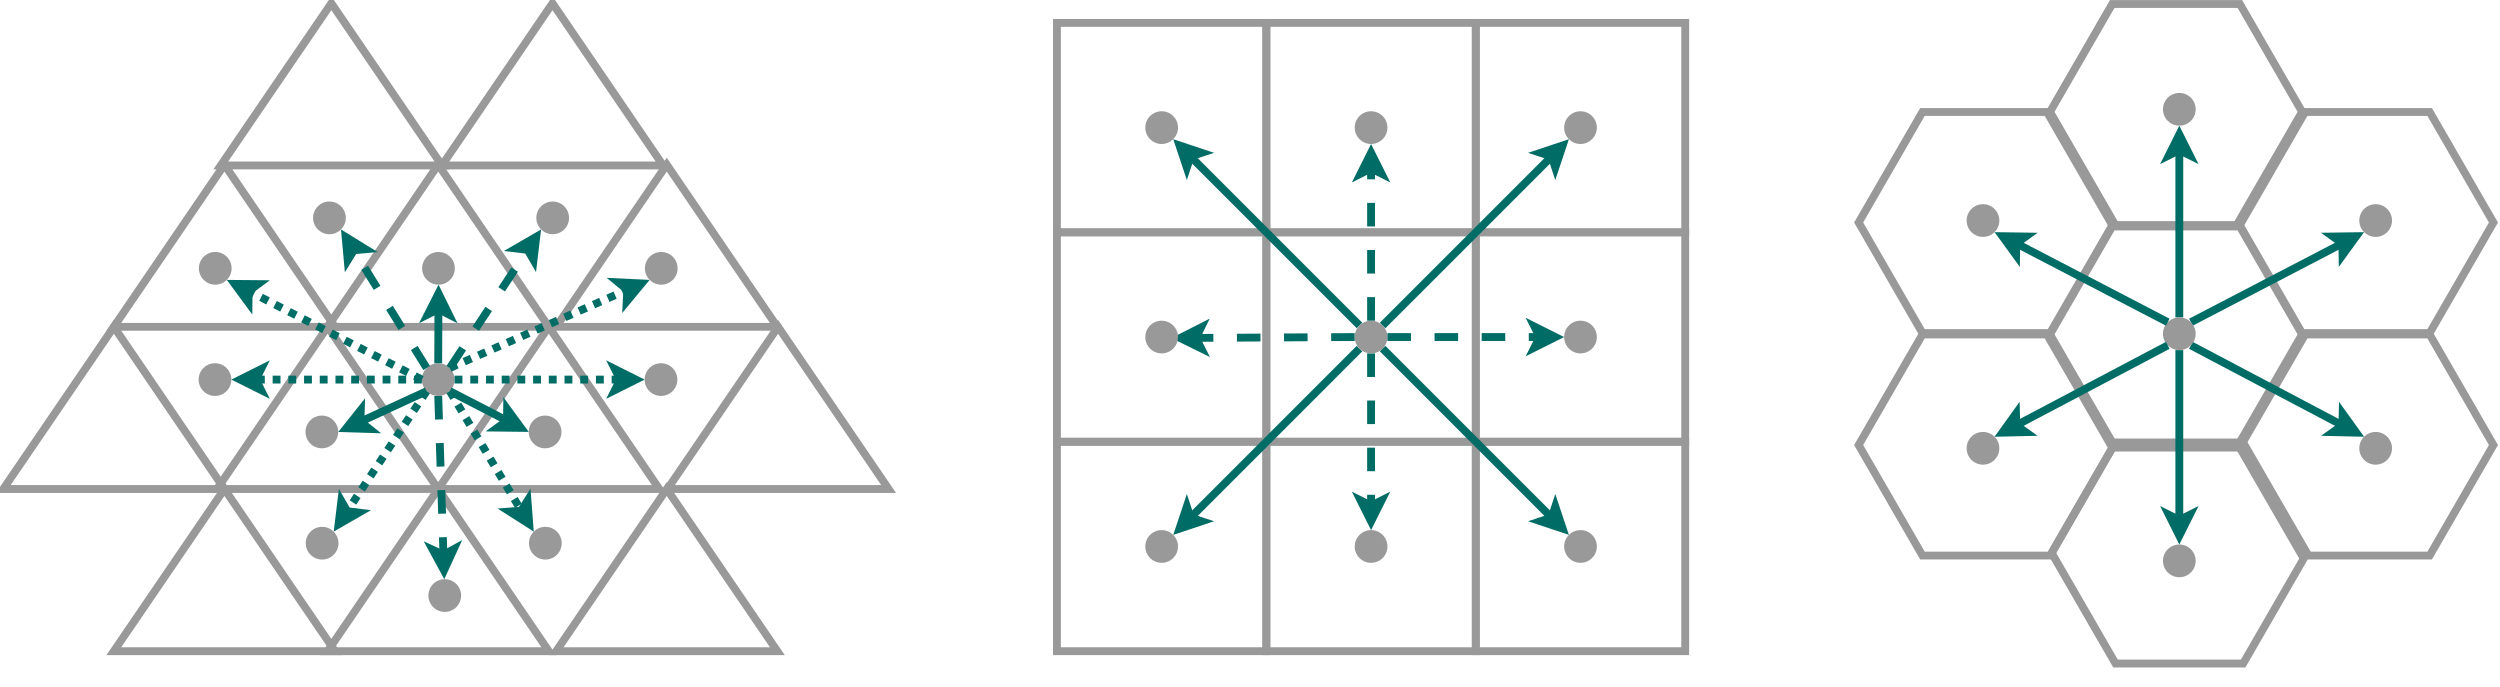 <svg host="65bd71144e" xmlns="http://www.w3.org/2000/svg" xmlns:xlink="http://www.w3.org/1999/xlink" version="1.1" width="382px" height="105px" viewBox="-0.5 -0.5 382 105" content="&lt;mxfile&gt;&lt;diagram id=&quot;ZRCck6g3A9cqRULxraM-&quot; name=&quot;Page-1&quot;&gt;7V1Lc6u4Ev41XobS+7GcJDNzF3eqTtVZzMyS2BybGmJcmDNx7q+/wgZbMibIDghETKUqIIRAX3+tbkkteYafXne/Z+Fm9Ue6iJIZAovdDD/PEILqUP+KlPdDCkXskLDM4kWZ6ZTwPf5fZCb+jBfR1kjK0zTJ442ZOE/X62ieG2lhlqVvZrYfaWK+dBMuo1rC93mY1FP/jBf56pBKADil/yeKl6vyzai68RLO/1lm6c91+boZwj/2x+H2a1gVVebfrsJF+qYl4V9n+ClL0/xw9rp7ipIC2Qq0w3O/Ndw9fnYWrXObB0j5xL9h8jOqPnn/Yfl7hUVRn02ZLcryaHdJAuFLlR3UvwEea6b4EqWvUZ69qyxlQQ8Ml2WVXMH8cPl2Ql6W7FlpoFdpYSnr5bHkU4XVSVnnBsBIe/3fVnEefd+E8+L6TdF9hh9X+asq8hmq03C7OTDwR7yLVLGP2zxL/4me0iTN9gVguT/UnR9xklTp63QdHTNXHIOBwumxEWsdU9IAqgYaRnXQqrRPgSamBtq7CY4LDOVEMWTEGYZVUzMdDHfOeYgsDIDXGLpX7QrBqUPqUtPxRCF1ieHkXJ0zDAfQdPo1IHXIUs5rCEYL1TUrL8t6awBGuzj/S52D8vzv4jyg5dXzTrv1/F5drNVX7R8KuBRVQvkkhlXC6eH9lfH0tyiLVeWirEysiQ0A9sRYg4y2eZjlZacX7YtcaFeLcLsquLCv3wGOAoMWYSrM0p/ZvMxGSh9dvWgZlfl4g9CzKAnz+F/zBZ8SorxViEfB/a3daRUiNUTYIj4fJMWoI0kJ0IG6WcoJDiWlLlUIuBJM3ZLc0A7eIJi21m+kghGu2jZiMfihnog320JALdbfBPMDo67bft0n6MLYExpQw9yfEjSDT+v2nn4eTWbh2PuFJucDomnh4nuO5imhfzQtvHu/0Kxpuks0uQWa68UvxeSNupon4XYbzz8C8XO2p7KXle206Tf05u7hy2LThQIuSKVMs7Zx5Ru+pbH6wiMrkDA4wYRZwOHjy2dO8q4Vw81i4Fkxh/rWitnT5lhlOybZWOCBmWTbdbnGJe6ScGRIwlF4biLlrZQLiDwehJIPS+2Ogdxi4sEvywDxcJaBW0xBeI6mQx+Qo6mhWfNaTvD2j+b0+ycu0bTpnwztA95gudvGTDq03HxQV1FZbs3gIkhZV3acAu34uNQO7bhND28APprD4LaMNIfB2zjZ2yQDGpSgIOCMc8YkRZIxcuYR8gBhhDAGhAOMGTlr06z5Ks1ykNmgCuMbMD17S3f8FdP3nBxaJ2jTsew9GJJLk024Xn2oWC5JHQMpOgBBugHhgHUzDCBQdgAJDBgnqsIQI0mISQ2VRxFP4UUgV8Q6BYTqUGEaIEGQ5IQLiNilMFJRFEMFEZgQIqom43NRpRaGJc/icL1MrtZMXeXa1LPU4izNVaOarlXKgwS2qlpSoVFGSDkDoIjNwYxKJCQ3xYNAAInyETgHhApA6zxGJFBCgVKVIgUFnFzQa4wDLjEESjZC2WvRScwv+wLSoSQATFEacSYkJID4IhyLwFjvhSNUmyO4apWUE80lYb5oDrVwOLwXDlGdESqpcu2UDBCl5rg2IYHEQCClVVIKZVvGIxyLkR/vhYN5oKy9AhVClZdX88fjF47FQJL3wuHKI2OEQUgQZUXnyBfhWIxLeS8cCKhydDkkgmMJGPZGc+6+NGIy4BARzICkWFA4IuncfekRC8ci5sJ74XzsS49XODbBWt4LR7lrHFNtHMcQzsO5q43GI52vYHU4DCjiAgEsgKAEc1+kg/0LwGiTBcPKd9ZGPM1mTFkgY6wT10TR15i4xXCMZ0hLYY4to3EgLWkdWKuI/2siGBsiz05ThzazhcXFtzDPo2y9T0Gg64nQAxIfzkceJyr0Ccljw6DPSJYcrvOh87UB0MPAsNaeiQxUy37UFsLNyfnh1IXcqC43LRSEX0hdnK1xgh5G/rX2RkCA5EldTGVhaCBluXmZ36djmltVZcR64GpJGfQwyrB1EoUFinUnszEWRYB1YN2sd/VZERpiDntQBP8WsLX268hHvQ3Mh1KEC8DesES/n9jEEatCw8KZHlTBv9WHNh1votkEc2J9MFWQt2450nfYuN+9CFdbWEBuMQXlmaYUnW6tF4GF6T4NpyqsA/fptk73tJWFOVMWm2XYfimLgAHRRqioOYuBVYdc6FHCzjwsPFKzMuQGSNfoBHemE9Ob4yA8wLqrZQb7DKcTnQza9m09RmwnnM1kiOl1PwQIMNbshOlTcTmUT3VrT7zv/SZ604nL3lm3miKcdT/E9DwqwgKEGq3HcJpyq0f16cHbKfc9hDM/S/i3dZ7F6K4RtWPaFDFYP/3maY4rNmD1xGcSDRLsnt/Soh/R+/phcrZ+uAq51EgnQHCBd4KZmzB0sVemRThMB4DIBq+4ikGtAXDaA6VnACyc6KLS8TxM/hu+RMm3dBuXYZ4vaZ6nr0obqgy/JPGyuJGn5y3hKtwUhb3ulsVvMQUv4TaeB5s0eV8WJT0WZ09pmi32FaGP6k9VTX07ADP6fDgr/ujjnhf7G4FgqlmjBGAuCCnGH82cD1dkbXjZqYiH1jLasqq/Qz2TuGjZ9s1T43bpF/dWT9e5ll7+ZtPlxsvKcJCGIJpqWwN2YVsDKC/R8pT6qa137ky8M/HyVINhLnB9gUSftLTwCO+0/Mq0dMRDC8/tzsOvyMOz1f/O7Ta0cKHvzLwzs9j5zDEzLYK378z8UswcjIroTsU7FRsCqc7Wg/MAXBjkcdXd8S++uQ1gM9qG0YDr8KIavP2MeMvJAXsWxkTOtsi9sJFBT3MJ1U+bTzqOadY+5VANZuszDtWaXX3CQTqbT6sar3sM/xXScTYbBC60QKOI6xirZJwtrQA3xxFcMTs6UpSFK5Srl0/HIp+5OhianiRwZZGlfwFH1/k6EJtOJHAVN2Gz97VfyJ5x9gEHSOoHd4WsjyHWDWEFg7PUx/VOH2M5YO+mi4j0CfwA8jF4qdVNc7ZUCdy6IVLfiwVGK5qeVgeoyyxNc+3e78UA6B/pIipy/B8=&lt;/diagram&gt;&lt;/mxfile&gt;" style="background-color: rgb(255, 255, 255);">
    <defs/>
    <g>
        <rect x="161" y="3" width="32" height="32" fill="none" stroke="#999999" stroke-width="1.2" pointer-events="none"/>
        <rect x="161" y="35" width="32" height="32" fill="none" stroke="#999999" stroke-width="1.2" pointer-events="none"/>
        <rect x="161" y="67" width="32" height="32" fill="none" stroke="#999999" stroke-width="1.2" pointer-events="none"/>
        <rect x="193" y="3" width="32" height="32" fill="none" stroke="#999999" stroke-width="1.2" pointer-events="none"/>
        <rect x="193" y="35" width="32" height="32" fill="none" stroke="#999999" stroke-width="1.2" pointer-events="none"/>
        <rect x="193" y="67" width="32" height="32" fill="none" stroke="#999999" stroke-width="1.2" pointer-events="none"/>
        <rect x="225" y="3" width="32" height="32" fill="none" stroke="#999999" stroke-width="1.2" pointer-events="none"/>
        <rect x="225" y="35" width="32" height="32" fill="none" stroke="#999999" stroke-width="1.2" pointer-events="none"/>
        <rect x="225" y="67" width="32" height="32" fill="none" stroke="#999999" stroke-width="1.2" pointer-events="none"/>
        <path d="M 206.5 51 L 182.23 51.13" fill="none" stroke="#006c66" stroke-width="1.2" stroke-miterlimit="10" stroke-dasharray="3.6 3.6" pointer-events="none"/>
        <path d="M 179.83 51.15 L 183.02 49.53 L 182.23 51.13 L 183.04 52.73 Z" fill="#006c66" stroke="#006c66" stroke-width="1.2" stroke-miterlimit="10" pointer-events="none"/>
        <path d="M 209 53.5 L 209 76.76" fill="none" stroke="#006c66" stroke-width="1.2" stroke-miterlimit="10" stroke-dasharray="3.6 3.6" pointer-events="none"/>
        <path d="M 209 79.16 L 207.4 75.96 L 209 76.76 L 210.6 75.96 Z" fill="#006c66" stroke="#006c66" stroke-width="1.2" stroke-miterlimit="10" pointer-events="none"/>
        <path d="M 207.23 52.77 L 181.41 78.59" fill="none" stroke="#006c66" stroke-width="1.2" stroke-miterlimit="10" pointer-events="none"/>
        <path d="M 179.72 80.28 L 180.85 76.89 L 181.41 78.59 L 183.11 79.15 Z" fill="#006c66" stroke="#006c66" stroke-width="1.2" stroke-miterlimit="10" pointer-events="none"/>
        <path d="M 207.23 49.23 L 181.41 23.41" fill="none" stroke="#006c66" stroke-width="1.2" stroke-miterlimit="10" pointer-events="none"/>
        <path d="M 179.72 21.72 L 183.11 22.85 L 181.41 23.41 L 180.85 25.11 Z" fill="#006c66" stroke="#006c66" stroke-width="1.2" stroke-miterlimit="10" pointer-events="none"/>
        <ellipse cx="209" cy="51" rx="2.5" ry="2.5" fill="#999999" stroke="none" pointer-events="none"/>
        <ellipse cx="241" cy="51" rx="2.5" ry="2.5" fill="#999999" stroke="none" pointer-events="none"/>
        <ellipse cx="241" cy="83" rx="2.5" ry="2.5" fill="#999999" stroke="none" pointer-events="none"/>
        <ellipse cx="209" cy="83" rx="2.5" ry="2.5" fill="#999999" stroke="none" pointer-events="none"/>
        <path d="M 211.5 51 L 234.76 51" fill="none" stroke="#006c66" stroke-width="1.2" stroke-miterlimit="10" stroke-dasharray="3.6 3.6" pointer-events="none"/>
        <path d="M 237.16 51 L 233.96 52.6 L 234.76 51 L 233.96 49.4 Z" fill="#006c66" stroke="#006c66" stroke-width="1.2" stroke-miterlimit="10" pointer-events="none"/>
        <path d="M 210.77 52.77 L 236.59 78.59" fill="none" stroke="#006c66" stroke-width="1.2" stroke-miterlimit="10" pointer-events="none"/>
        <path d="M 238.28 80.28 L 234.89 79.15 L 236.59 78.59 L 237.15 76.89 Z" fill="#006c66" stroke="#006c66" stroke-width="1.2" stroke-miterlimit="10" pointer-events="none"/>
        <ellipse cx="177" cy="83" rx="2.5" ry="2.5" fill="#999999" stroke="none" pointer-events="none"/>
        <ellipse cx="177" cy="51" rx="2.5" ry="2.5" fill="#999999" stroke="none" pointer-events="none"/>
        <ellipse cx="209" cy="19" rx="2.5" ry="2.5" fill="#999999" stroke="none" pointer-events="none"/>
        <ellipse cx="241" cy="19" rx="2.5" ry="2.5" fill="#999999" stroke="none" pointer-events="none"/>
        <path d="M 210.77 49.23 L 236.59 23.41" fill="none" stroke="#006c66" stroke-width="1.2" stroke-miterlimit="10" pointer-events="none"/>
        <path d="M 238.28 21.72 L 237.15 25.11 L 236.59 23.41 L 234.89 22.85 Z" fill="#006c66" stroke="#006c66" stroke-width="1.2" stroke-miterlimit="10" pointer-events="none"/>
        <path d="M 209 48.5 L 209 25.24" fill="none" stroke="#006c66" stroke-width="1.2" stroke-miterlimit="10" stroke-dasharray="3.6 3.6" pointer-events="none"/>
        <path d="M 209 22.84 L 210.6 26.04 L 209 25.24 L 207.4 26.04 Z" fill="#006c66" stroke="#006c66" stroke-width="1.2" stroke-miterlimit="10" pointer-events="none"/>
        <ellipse cx="177" cy="19" rx="2.5" ry="2.5" fill="#999999" stroke="none" pointer-events="none"/>
        <path d="M 21.4 20.15 L 46.18 37.05 L 21.4 53.94 Z" fill="none" stroke="#999999" stroke-width="1.2" stroke-miterlimit="10" transform="rotate(-90,33.79,37.05)" pointer-events="none"/>
        <path d="M 54.07 20.15 L 78.85 37.05 L 54.07 53.94 Z" fill="none" stroke="#999999" stroke-width="1.2" stroke-miterlimit="10" transform="rotate(-90,66.46,37.05)" pointer-events="none"/>
        <path d="M 88.99 20.15 L 113.77 37.05 L 88.99 53.94 Z" fill="none" stroke="#999999" stroke-width="1.2" stroke-miterlimit="10" transform="rotate(-90,101.38,37.05)" pointer-events="none"/>
        <path d="M 4.51 44.93 L 29.29 61.83 L 4.51 78.72 Z" fill="none" stroke="#999999" stroke-width="1.2" stroke-miterlimit="10" transform="rotate(-90,16.9,61.83)" pointer-events="none"/>
        <path d="M 37.17 44.93 L 61.95 61.83 L 37.17 78.72 Z" fill="none" stroke="#999999" stroke-width="1.2" stroke-miterlimit="10" transform="rotate(-90,49.56,61.83)" pointer-events="none"/>
        <path d="M 70.96 44.93 L 95.75 61.83 L 70.96 78.72 Z" fill="none" stroke="#999999" stroke-width="1.2" stroke-miterlimit="10" transform="rotate(-90,83.35,61.83)" pointer-events="none"/>
        <path d="M 106 44.93 L 130.78 61.83 L 106 78.72 Z" fill="none" stroke="#999999" stroke-width="1.2" stroke-miterlimit="10" transform="rotate(-90,118.39,61.83)" pointer-events="none"/>
        <path d="M 21.4 69.71 L 46.18 86.61 L 21.4 103.51 Z" fill="none" stroke="#999999" stroke-width="1.2" stroke-miterlimit="10" transform="rotate(-90,33.79,86.61)" pointer-events="none"/>
        <path d="M 54.07 69.71 L 78.85 86.61 L 54.07 103.51 Z" fill="none" stroke="#999999" stroke-width="1.2" stroke-miterlimit="10" transform="rotate(-90,66.46,86.61)" pointer-events="none"/>
        <path d="M 88.99 69.71 L 113.77 86.61 L 88.99 103.51 Z" fill="none" stroke="#999999" stroke-width="1.2" stroke-miterlimit="10" transform="rotate(-90,101.38,86.61)" pointer-events="none"/>
        <path d="M 37.74 -4.51 L 62.52 12.39 L 37.74 29.29 Z" fill="none" stroke="#999999" stroke-width="1.2" stroke-miterlimit="10" transform="rotate(-90,50.13,12.39)" pointer-events="none"/>
        <path d="M 71.53 -4.51 L 96.31 12.39 L 71.53 29.29 Z" fill="none" stroke="#999999" stroke-width="1.2" stroke-miterlimit="10" transform="rotate(-90,83.92,12.39)" pointer-events="none"/>
        <ellipse cx="66.46" cy="57.5" rx="2.5" ry="2.5" fill="#999999" stroke="none" pointer-events="none"/>
        <ellipse cx="100.5" cy="57.5" rx="2.5" ry="2.5" fill="#999999" stroke="none" pointer-events="none"/>
        <path d="M 68.96 57.5 L 94.26 57.5" fill="none" stroke="#006c66" stroke-width="1.2" stroke-miterlimit="10" stroke-dasharray="1.2 1.2" pointer-events="none"/>
        <path d="M 96.66 57.5 L 93.46 59.1 L 94.26 57.5 L 93.46 55.9 Z" fill="#006c66" stroke="#006c66" stroke-width="1.2" stroke-miterlimit="10" pointer-events="none"/>
        <ellipse cx="32.35" cy="57.5" rx="2.5" ry="2.5" fill="#999999" stroke="none" pointer-events="none"/>
        <path d="M 63.96 57.5 L 38.59 57.5" fill="none" stroke="#006c66" stroke-width="1.2" stroke-miterlimit="10" stroke-dasharray="1.2 1.2" pointer-events="none"/>
        <path d="M 36.19 57.5 L 39.39 55.9 L 38.59 57.5 L 39.39 59.1 Z" fill="#006c66" stroke="#006c66" stroke-width="1.2" stroke-miterlimit="10" pointer-events="none"/>
        <ellipse cx="82.79" cy="65.5" rx="2.5" ry="2.5" fill="#999999" stroke="none" pointer-events="none"/>
        <path d="M 68.23 59.27 L 76.97 63.78" fill="none" stroke="#006c66" stroke-width="1.2" stroke-miterlimit="10" pointer-events="none"/>
        <path d="M 79.1 64.88 L 75.52 64.84 L 76.97 63.78 L 76.99 61.99 Z" fill="#006c66" stroke="#006c66" stroke-width="1.2" stroke-miterlimit="10" pointer-events="none"/>
        <ellipse cx="48.68" cy="65.5" rx="2.5" ry="2.5" fill="#999999" stroke="none" pointer-events="none"/>
        <path d="M 64.69 59.27 L 54.58 63.93" fill="none" stroke="#006c66" stroke-width="1.2" stroke-miterlimit="10" pointer-events="none"/>
        <path d="M 52.4 64.94 L 54.63 62.14 L 54.58 63.93 L 55.97 65.05 Z" fill="#006c66" stroke="#006c66" stroke-width="1.2" stroke-miterlimit="10" pointer-events="none"/>
        <ellipse cx="66.5" cy="40.5" rx="2.5" ry="2.5" fill="#999999" stroke="none" pointer-events="none"/>
        <path d="M 66.46 55 L 66.49 46.74" fill="none" stroke="#006c66" stroke-width="1.2" stroke-miterlimit="10" pointer-events="none"/>
        <path d="M 66.5 44.34 L 68.08 47.55 L 66.49 46.74 L 64.88 47.54 Z" fill="#006c66" stroke="#006c66" stroke-width="1.2" stroke-miterlimit="10" pointer-events="none"/>
        <ellipse cx="100.54" cy="40.5" rx="2.5" ry="2.5" fill="#999999" stroke="none" pointer-events="none"/>
        <path d="M 68.23 55.73 L 95.35 43.78" fill="none" stroke="#006c66" stroke-width="1.2" stroke-miterlimit="10" stroke-dasharray="1.2 1.2" pointer-events="none"/>
        <path d="M 97.54 42.81 L 95.26 45.56 L 95.35 43.78 L 93.97 42.64 Z" fill="#006c66" stroke="#006c66" stroke-width="1.2" stroke-miterlimit="10" pointer-events="none"/>
        <ellipse cx="32.39" cy="40.5" rx="2.5" ry="2.5" fill="#999999" stroke="none" pointer-events="none"/>
        <path d="M 63.96 57.5 L 37.49 43.97" fill="none" stroke="#006c66" stroke-width="1.2" stroke-miterlimit="10" stroke-dasharray="1.2 1.2" pointer-events="none"/>
        <path d="M 35.35 42.88 L 38.93 42.91 L 37.49 43.97 L 37.47 45.76 Z" fill="#006c66" stroke="#006c66" stroke-width="1.2" stroke-miterlimit="10" pointer-events="none"/>
        <ellipse cx="83.95" cy="32.79" rx="2.5" ry="2.5" fill="#999999" stroke="none" pointer-events="none"/>
        <path d="M 68.23 55.73 L 80.12 37.68" fill="none" stroke="#006c66" stroke-width="1.2" stroke-miterlimit="10" stroke-dasharray="3.6 3.6" pointer-events="none"/>
        <path d="M 81.44 35.68 L 81.02 39.23 L 80.12 37.68 L 78.35 37.47 Z" fill="#006c66" stroke="#006c66" stroke-width="1.2" stroke-miterlimit="10" pointer-events="none"/>
        <ellipse cx="49.84" cy="32.79" rx="2.5" ry="2.5" fill="#999999" stroke="none" pointer-events="none"/>
        <path d="M 64.69 55.73 L 53.57 37.74" fill="none" stroke="#006c66" stroke-width="1.2" stroke-miterlimit="10" stroke-dasharray="3.6 3.6" pointer-events="none"/>
        <path d="M 52.31 35.7 L 55.36 37.58 L 53.57 37.74 L 52.63 39.26 Z" fill="#006c66" stroke="#006c66" stroke-width="1.2" stroke-miterlimit="10" pointer-events="none"/>
        <ellipse cx="82.83" cy="82.5" rx="2.5" ry="2.5" fill="#999999" stroke="none" pointer-events="none"/>
        <path d="M 68.23 59.27 L 79.14 77.52" fill="none" stroke="#006c66" stroke-width="1.2" stroke-miterlimit="10" stroke-dasharray="1.2 1.2" pointer-events="none"/>
        <path d="M 80.37 79.58 L 77.36 77.66 L 79.14 77.52 L 80.1 76.01 Z" fill="#006c66" stroke="#006c66" stroke-width="1.2" stroke-miterlimit="10" pointer-events="none"/>
        <ellipse cx="48.72" cy="82.5" rx="2.5" ry="2.5" fill="#999999" stroke="none" pointer-events="none"/>
        <path d="M 64.69 59.27 L 52.55 77.61" fill="none" stroke="#006c66" stroke-width="1.2" stroke-miterlimit="10" stroke-dasharray="1.2 1.2" pointer-events="none"/>
        <path d="M 51.23 79.61 L 51.66 76.06 L 52.55 77.61 L 54.33 77.83 Z" fill="#006c66" stroke="#006c66" stroke-width="1.2" stroke-miterlimit="10" pointer-events="none"/>
        <ellipse cx="67.46" cy="90.5" rx="2.5" ry="2.5" fill="#999999" stroke="none" pointer-events="none"/>
        <path d="M 66.46 60 L 67.26 84.26" fill="none" stroke="#006c66" stroke-width="1.2" stroke-miterlimit="10" stroke-dasharray="3.6 3.6" pointer-events="none"/>
        <path d="M 67.34 86.66 L 65.63 83.51 L 67.26 84.26 L 68.83 83.41 Z" fill="#006c66" stroke="#006c66" stroke-width="1.2" stroke-miterlimit="10" pointer-events="none"/>
        <path d="M 322.5 33.5 L 312.75 50.39 L 293.25 50.39 L 283.5 33.5 L 293.25 16.61 L 312.75 16.61 Z" fill="none" stroke="#999999" stroke-width="1.2" stroke-miterlimit="10" pointer-events="none"/>
        <path d="M 351.5 51 L 341.75 67.89 L 322.25 67.89 L 312.5 51 L 322.25 34.11 L 341.75 34.11 Z" fill="none" stroke="#999999" stroke-width="1.2" stroke-miterlimit="10" pointer-events="none"/>
        <path d="M 351.5 17 L 341.75 33.89 L 322.25 33.89 L 312.5 17 L 322.25 0.11 L 341.75 0.11 Z" fill="none" stroke="#999999" stroke-width="1.2" stroke-miterlimit="10" pointer-events="none"/>
        <path d="M 380.5 33.5 L 370.75 50.39 L 351.25 50.39 L 341.5 33.5 L 351.25 16.61 L 370.75 16.61 Z" fill="none" stroke="#999999" stroke-width="1.2" stroke-miterlimit="10" pointer-events="none"/>
        <path d="M 380.5 67.5 L 370.75 84.39 L 351.25 84.39 L 341.5 67.5 L 351.25 50.61 L 370.75 50.61 Z" fill="none" stroke="#999999" stroke-width="1.2" stroke-miterlimit="10" pointer-events="none"/>
        <path d="M 322.5 67.5 L 312.75 84.39 L 293.25 84.39 L 283.5 67.5 L 293.25 50.61 L 312.75 50.61 Z" fill="none" stroke="#999999" stroke-width="1.2" stroke-miterlimit="10" pointer-events="none"/>
        <path d="M 352 84 L 342.25 100.89 L 322.75 100.89 L 313 84 L 322.75 67.11 L 342.25 67.11 Z" fill="none" stroke="#999999" stroke-width="1.2" stroke-miterlimit="10" pointer-events="none"/>
        <ellipse cx="332.5" cy="85.2" rx="2.5" ry="2.5" fill="#999999" stroke="none" pointer-events="none"/>
        <ellipse cx="362.5" cy="68" rx="2.5" ry="2.5" fill="#999999" stroke="none" pointer-events="none"/>
        <path d="M 334.27 48.73 L 357.41 36.69" fill="none" stroke="#006c66" stroke-width="1.2" stroke-miterlimit="10" pointer-events="none"/>
        <path d="M 359.54 35.59 L 357.44 38.48 L 357.41 36.69 L 355.96 35.64 Z" fill="#006c66" stroke="#006c66" stroke-width="1.2" stroke-miterlimit="10" pointer-events="none"/>
        <path d="M 332.5 48 L 332.5 22.44" fill="none" stroke="#006c66" stroke-width="1.2" stroke-miterlimit="10" pointer-events="none"/>
        <path d="M 332.5 20.04 L 334.1 23.24 L 332.5 22.44 L 330.9 23.24 Z" fill="#006c66" stroke="#006c66" stroke-width="1.2" stroke-miterlimit="10" pointer-events="none"/>
        <path d="M 334.27 52.27 L 357.42 64.49" fill="none" stroke="#006c66" stroke-width="1.2" stroke-miterlimit="10" pointer-events="none"/>
        <path d="M 359.55 65.61 L 355.97 65.53 L 357.42 64.49 L 357.46 62.7 Z" fill="#006c66" stroke="#006c66" stroke-width="1.2" stroke-miterlimit="10" pointer-events="none"/>
        <path d="M 332.5 53 L 332.5 78.96" fill="none" stroke="#006c66" stroke-width="1.2" stroke-miterlimit="10" pointer-events="none"/>
        <path d="M 332.5 81.36 L 330.9 78.16 L 332.5 78.96 L 334.1 78.16 Z" fill="#006c66" stroke="#006c66" stroke-width="1.2" stroke-miterlimit="10" pointer-events="none"/>
        <ellipse cx="332.5" cy="50.5" rx="2.5" ry="2.5" fill="#999999" stroke="none" pointer-events="none"/>
        <ellipse cx="362.5" cy="33.2" rx="2.5" ry="2.5" fill="#999999" stroke="none" pointer-events="none"/>
        <ellipse cx="332.5" cy="16.2" rx="2.5" ry="2.5" fill="#999999" stroke="none" pointer-events="none"/>
        <ellipse cx="302.5" cy="33.2" rx="2.5" ry="2.5" fill="#999999" stroke="none" pointer-events="none"/>
        <ellipse cx="302.5" cy="68" rx="2.5" ry="2.5" fill="#999999" stroke="none" pointer-events="none"/>
        <path d="M 330.73 52.27 L 307.58 64.49" fill="none" stroke="#006c66" stroke-width="1.2" stroke-miterlimit="10" pointer-events="none"/>
        <path d="M 305.45 65.61 L 307.54 62.7 L 307.58 64.49 L 309.03 65.53 Z" fill="#006c66" stroke="#006c66" stroke-width="1.2" stroke-miterlimit="10" pointer-events="none"/>
        <path d="M 330.73 48.73 L 307.59 36.69" fill="none" stroke="#006c66" stroke-width="1.2" stroke-miterlimit="10" pointer-events="none"/>
        <path d="M 305.46 35.59 L 309.04 35.64 L 307.59 36.69 L 307.56 38.48 Z" fill="#006c66" stroke="#006c66" stroke-width="1.2" stroke-miterlimit="10" pointer-events="none"/>
    </g>
</svg>